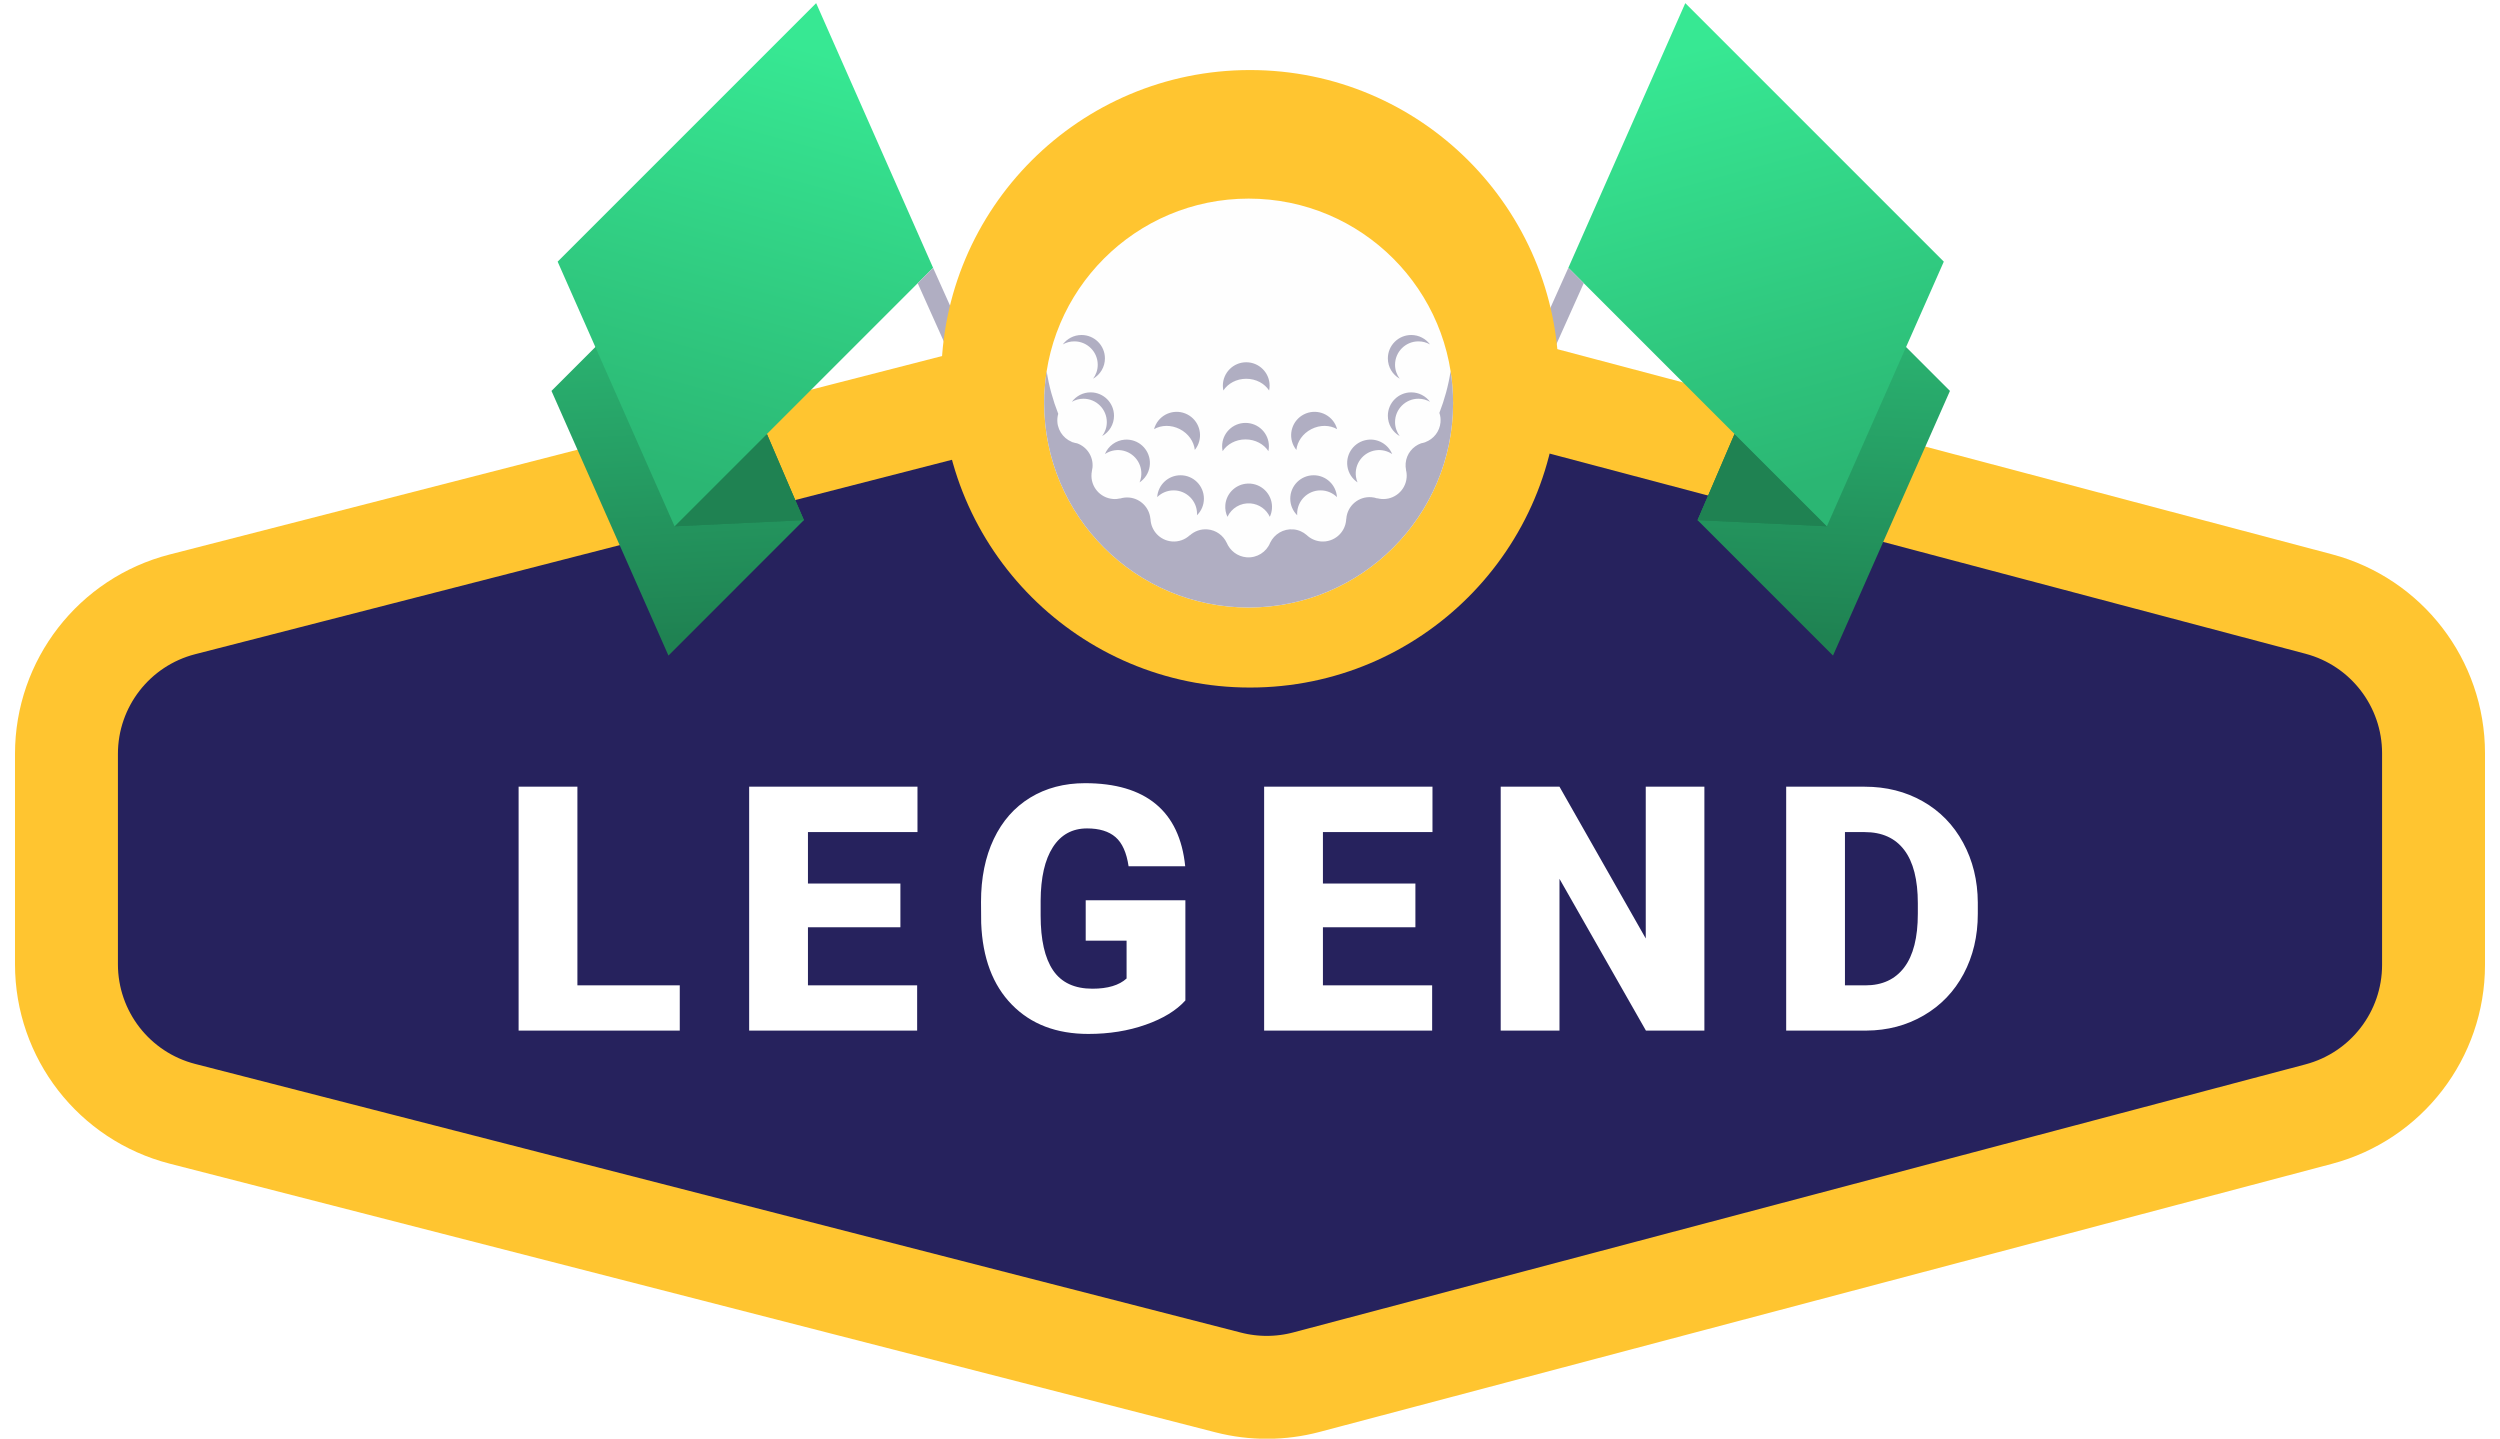 <?xml version="1.0" encoding="UTF-8"?>
<svg width="106px" height="61px" viewBox="0 0 106 61" version="1.1" xmlns="http://www.w3.org/2000/svg" xmlns:xlink="http://www.w3.org/1999/xlink">
    <title>legend@1.5x</title>
    <defs>
        <linearGradient x1="18.391%" y1="8.434%" x2="100%" y2="91.566%" id="linearGradient-1">
            <stop stop-color="#2BB673" offset="0%"></stop>
            <stop stop-color="#1F8252" offset="100%"></stop>
        </linearGradient>
        <linearGradient x1="100%" y1="66.478%" x2="0%" y2="33.522%" id="linearGradient-2">
            <stop stop-color="#2BB673" offset="0%"></stop>
            <stop stop-color="#37E893" offset="100%"></stop>
        </linearGradient>
        <filter x="-22.9%" y="-22.9%" width="149.0%" height="149.0%" filterUnits="objectBoundingBox" id="filter-3">
            <feOffset dx="0" dy="1" in="SourceAlpha" result="shadowOffsetOuter1"></feOffset>
            <feGaussianBlur stdDeviation="0.5" in="shadowOffsetOuter1" result="shadowBlurOuter1"></feGaussianBlur>
            <feColorMatrix values="0 0 0 0 0.065   0 0 0 0 0.058   0 0 0 0 0.16  0 0 0 0.3 0" type="matrix" in="shadowBlurOuter1" result="shadowMatrixOuter1"></feColorMatrix>
            <feMerge>
                <feMergeNode in="shadowMatrixOuter1"></feMergeNode>
                <feMergeNode in="SourceGraphic"></feMergeNode>
            </feMerge>
        </filter>
    </defs>
    <g id="Badges" stroke="none" stroke-width="1" fill="none" fill-rule="evenodd">
        <g id="badges-v4" transform="translate(-1062, -1211)">
            <g id="legend" transform="translate(1067, 1206)">
                <path d="M47.082,19.231 C48.166,18.952 49.304,18.956 50.386,19.243 L50.386,19.243 L93.312,30.61 C94.747,30.99 95.965,31.83 96.823,32.945 C97.682,34.061 98.182,35.453 98.182,36.938 L98.182,36.938 L98.182,45.911 C98.182,47.396 97.682,48.788 96.823,49.903 C95.965,51.019 94.747,51.858 93.312,52.238 L93.312,52.238 L50.386,63.606 C49.304,63.892 48.166,63.896 47.082,63.618 L47.082,63.618 L2.735,52.225 C1.288,51.853 0.059,51.015 -0.809,49.897 C-1.676,48.778 -2.182,47.379 -2.182,45.885 L-2.182,45.885 L-2.182,36.963 C-2.182,35.47 -1.676,34.071 -0.809,32.952 C0.059,31.833 1.288,30.996 2.735,30.624 L2.735,30.624 Z" id="Combined-Shape-Copy-3" stroke="#FFC530" stroke-width="4.364" fill="#26225D"></path>
                <g id="Group" transform="translate(57.485, 5.818)">
                    <g id="component/graphics/falg-copy-11" transform="translate(12.364, 12.364) rotate(-315) translate(-12.364, -12.364) ">
                        <polygon id="Rectangle-Copy-14" fill="url(#linearGradient-1)" points="12.179 9.227 20.299 9.227 24.727 20.668 16.608 20.668"></polygon>
                        <polygon id="Rectangle-Copy-26" fill="#1F8252" points="15.132 16.977 20.668 16.977 16.608 20.668"></polygon>
                        <polygon id="Rectangle-Copy-27" fill="#1F8252" style="mix-blend-mode: multiply;" points="15.132 16.977 20.668 16.977 16.608 20.668"></polygon>
                        <polygon id="Rectangle" fill="url(#linearGradient-2)" points="0.738 5.536 16.239 5.536 20.668 16.977 5.167 16.977"></polygon>
                        <polygon id="Rectangle" fill="#B0AEC2" points="5.167 16.977 6.09 16.977 9.042 24.727 8.119 24.727"></polygon>
                    </g>
                </g>
                <g id="Group" transform="translate(13.848, 5.818)">
                    <g id="component/graphics/falg-copy-12" transform="translate(12.364, 12.364) scale(-1, 1) rotate(-315) translate(-12.364, -12.364) ">
                        <polygon id="Rectangle-Copy-14" fill="url(#linearGradient-1)" points="12.179 9.227 20.299 9.227 24.727 20.668 16.608 20.668"></polygon>
                        <polygon id="Rectangle-Copy-26" fill="#1F8252" points="15.132 16.977 20.668 16.977 16.608 20.668"></polygon>
                        <polygon id="Rectangle-Copy-27" fill="#1F8252" style="mix-blend-mode: multiply;" points="15.132 16.977 20.668 16.977 16.608 20.668"></polygon>
                        <polygon id="Rectangle" fill="url(#linearGradient-2)" points="0.738 5.536 16.239 5.536 20.668 16.977 5.167 16.977"></polygon>
                        <polygon id="Rectangle" fill="#B0AEC2" points="5.167 16.977 6.09 16.977 9.042 24.727 8.119 24.727"></polygon>
                    </g>
                </g>
                <circle id="Oval-Copy" fill="#FFC530" cx="48" cy="21.061" r="13.091"></circle>
                <g id="components/graphics/golf-ball-copy-2" transform="translate(39.273, 12.333)" filter="url(#filter-3)">
                    <path d="M17.338,8.757 C17.338,13.545 13.457,17.426 8.669,17.426 C3.881,17.426 -1.75422568e-05,13.545 -1.75422568e-05,8.757 C-1.75422568e-05,3.969 3.881,0.088 8.669,0.088 C13.457,0.088 17.338,3.969 17.338,8.757" id="Fill-1" fill="#FEFEFE"></path>
                    <path d="M17.233,7.407 C17.302,7.847 17.338,8.298 17.338,8.757 C17.338,13.545 13.457,17.426 8.669,17.426 C3.881,17.426 -3.50845136e-05,13.545 -3.50845136e-05,8.757 C-3.50845136e-05,8.298 0.036,7.847 0.105,7.407 C0.203,8.034 0.371,8.637 0.596,9.212 C0.579,9.273 0.566,9.336 0.561,9.401 C0.523,9.842 0.78,10.24 1.168,10.401 C1.17,10.404 1.171,10.407 1.173,10.411 C1.186,10.412 1.198,10.415 1.21,10.417 C1.271,10.439 1.334,10.455 1.4,10.465 C1.811,10.614 2.089,11.023 2.05,11.48 C2.046,11.529 2.037,11.577 2.026,11.624 L2.026,11.624 C2.019,11.667 2.012,11.708 2.008,11.751 C1.961,12.297 2.366,12.777 2.912,12.823 C3.019,12.833 3.124,12.824 3.223,12.8 C3.224,12.801 3.225,12.802 3.226,12.803 C3.344,12.767 3.47,12.752 3.6,12.763 C4.086,12.805 4.46,13.191 4.503,13.66 C4.504,13.661 4.506,13.662 4.508,13.663 C4.521,14.161 4.907,14.581 5.415,14.624 C5.706,14.649 5.978,14.545 6.175,14.36 C6.177,14.361 6.179,14.362 6.181,14.362 C6.377,14.187 6.642,14.089 6.925,14.113 C7.289,14.144 7.589,14.368 7.736,14.675 L7.736,14.675 C7.877,15.013 8.192,15.263 8.578,15.296 C9.023,15.334 9.425,15.072 9.583,14.677 L9.583,14.677 C9.759,14.314 10.143,14.077 10.567,14.113 C10.784,14.131 10.977,14.22 11.13,14.353 C11.288,14.504 11.496,14.604 11.731,14.624 C12.276,14.671 12.757,14.266 12.803,13.721 C12.804,13.706 12.804,13.692 12.805,13.678 C12.806,13.677 12.808,13.676 12.81,13.675 C12.81,13.668 12.81,13.66 12.811,13.652 C12.857,13.107 13.337,12.702 13.883,12.749 C13.965,12.756 14.043,12.773 14.118,12.799 C14.12,12.797 14.122,12.795 14.125,12.793 C14.18,12.807 14.236,12.818 14.295,12.823 C14.841,12.87 15.321,12.465 15.368,11.919 C15.378,11.806 15.367,11.696 15.34,11.592 C15.341,11.591 15.342,11.59 15.343,11.589 C15.325,11.499 15.319,11.406 15.327,11.31 C15.361,10.91 15.63,10.588 15.985,10.462 C16.041,10.452 16.097,10.438 16.15,10.419 C16.154,10.418 16.158,10.416 16.162,10.416 C16.163,10.415 16.163,10.414 16.163,10.413 C16.511,10.283 16.771,9.964 16.804,9.57 C16.816,9.431 16.799,9.297 16.757,9.173 C16.975,8.61 17.138,8.02 17.233,7.407 Z M8.638,12.17 L8.754,12.173 C9.299,12.22 9.704,12.7 9.657,13.246 C9.647,13.365 9.615,13.478 9.567,13.58 C9.422,13.27 9.12,13.043 8.754,13.012 C8.327,12.975 7.942,13.214 7.771,13.581 C7.7,13.429 7.666,13.256 7.681,13.077 C7.721,12.609 8.079,12.245 8.525,12.18 L8.638,12.17 Z M5.781,11.818 C6.329,11.818 6.773,12.262 6.773,12.81 C6.773,13.086 6.66,13.336 6.478,13.515 C6.479,13.494 6.481,13.473 6.481,13.451 C6.481,12.903 6.037,12.459 5.489,12.459 C5.217,12.459 4.971,12.568 4.792,12.745 C4.826,12.228 5.255,11.818 5.781,11.818 Z M11.426,11.818 C11.952,11.818 12.381,12.228 12.414,12.745 C12.235,12.568 11.989,12.459 11.717,12.459 C11.17,12.459 10.726,12.903 10.726,13.451 C10.726,13.473 10.728,13.494 10.729,13.515 C10.547,13.336 10.434,13.086 10.434,12.81 C10.434,12.262 10.878,11.818 11.426,11.818 Z M3.52,10.306 L3.634,10.316 C4.176,10.395 4.552,10.898 4.473,11.44 C4.432,11.728 4.269,11.969 4.045,12.12 C4.075,12.046 4.098,11.967 4.11,11.884 C4.189,11.342 3.813,10.839 3.271,10.76 C3.017,10.724 2.773,10.787 2.576,10.92 C2.717,10.578 3.039,10.34 3.408,10.309 L3.52,10.306 Z M14.755,10.92 C14.558,10.787 14.313,10.724 14.06,10.76 C13.517,10.839 13.142,11.342 13.22,11.884 C13.232,11.967 13.255,12.046 13.286,12.12 C13.062,11.969 12.899,11.728 12.857,11.44 C12.779,10.898 13.154,10.395 13.697,10.316 C14.156,10.249 14.586,10.51 14.755,10.92 Z M8.537,9.598 C9.085,9.598 9.529,10.042 9.529,10.59 C9.529,10.66 9.521,10.729 9.507,10.795 C9.313,10.498 8.952,10.298 8.537,10.298 C8.122,10.298 7.761,10.498 7.567,10.795 C7.553,10.729 7.545,10.66 7.545,10.59 C7.545,10.042 7.989,9.598 8.537,9.598 Z M6.067,9.237 C6.555,9.486 6.749,10.083 6.5,10.571 C6.468,10.634 6.429,10.691 6.387,10.744 C6.349,10.392 6.118,10.049 5.749,9.861 C5.379,9.672 4.966,9.686 4.659,9.863 C4.676,9.797 4.701,9.732 4.733,9.67 C4.982,9.182 5.579,8.988 6.067,9.237 Z M12.347,9.67 C12.379,9.732 12.403,9.797 12.42,9.863 C12.113,9.686 11.7,9.672 11.331,9.861 C10.961,10.049 10.73,10.392 10.693,10.744 C10.65,10.691 10.612,10.634 10.58,10.571 C10.331,10.083 10.525,9.486 11.012,9.237 C11.5,8.988 12.098,9.182 12.347,9.67 Z M1.969,8.303 C2.517,8.303 2.961,8.747 2.961,9.295 C2.961,9.664 2.759,9.985 2.459,10.156 C2.582,9.991 2.656,9.787 2.656,9.565 C2.656,9.017 2.212,8.573 1.664,8.573 C1.486,8.573 1.319,8.621 1.174,8.704 C1.355,8.461 1.643,8.303 1.969,8.303 Z M15.564,8.303 C15.89,8.303 16.178,8.461 16.359,8.704 C16.215,8.621 16.048,8.573 15.869,8.573 C15.321,8.573 14.877,9.017 14.877,9.565 C14.877,9.787 14.951,9.991 15.074,10.156 C14.774,9.985 14.572,9.664 14.572,9.295 C14.572,8.747 15.016,8.303 15.564,8.303 Z M8.567,7.027 C9.115,7.027 9.559,7.471 9.559,8.019 C9.559,8.089 9.551,8.158 9.537,8.224 C9.344,7.927 8.982,7.727 8.567,7.727 C8.153,7.727 7.791,7.927 7.598,8.224 C7.584,8.158 7.576,8.089 7.576,8.019 C7.576,7.471 8.02,7.027 8.567,7.027 Z M1.584,5.871 C2.132,5.871 2.576,6.315 2.576,6.863 C2.576,7.232 2.374,7.553 2.074,7.724 C2.197,7.559 2.271,7.355 2.271,7.133 C2.271,6.585 1.827,6.141 1.279,6.141 C1.1,6.141 0.933,6.189 0.789,6.271 C0.97,6.029 1.258,5.871 1.584,5.871 Z M15.564,5.871 C15.89,5.871 16.178,6.029 16.359,6.271 C16.215,6.189 16.048,6.141 15.869,6.141 C15.321,6.141 14.877,6.585 14.877,7.133 C14.877,7.355 14.951,7.559 15.074,7.724 C14.774,7.553 14.572,7.232 14.572,6.863 C14.572,6.315 15.016,5.871 15.564,5.871 Z" id="Combined-Shape" fill="#B0AEC2"></path>
                </g>
                <path d="M23.822,48.697 L23.822,46.779 L19.482,46.779 L19.482,38.356 L16.989,38.356 L16.989,48.697 L23.822,48.697 Z M33.887,48.697 L33.887,46.779 L29.257,46.779 L29.257,44.315 L33.177,44.315 L33.177,42.461 L29.257,42.461 L29.257,40.281 L33.901,40.281 L33.901,38.356 L26.764,38.356 L26.764,48.697 L33.887,48.697 Z M41.147,48.839 C42.028,48.839 42.838,48.709 43.576,48.448 C44.315,48.188 44.876,47.845 45.26,47.419 L45.26,47.419 L45.26,43.171 L41.034,43.171 L41.034,44.883 L42.767,44.883 L42.767,46.488 C42.45,46.777 41.967,46.921 41.318,46.921 C40.56,46.921 40.005,46.662 39.652,46.144 C39.3,45.625 39.123,44.85 39.123,43.818 L39.123,43.818 L39.123,43.193 C39.128,42.208 39.301,41.45 39.642,40.92 C39.983,40.39 40.466,40.125 41.091,40.125 C41.611,40.125 42.014,40.248 42.298,40.494 C42.582,40.74 42.767,41.152 42.852,41.73 L42.852,41.73 L45.253,41.73 C45.134,40.56 44.719,39.681 44.006,39.091 C43.294,38.502 42.293,38.207 41.005,38.207 C40.125,38.207 39.349,38.412 38.679,38.821 C38.009,39.231 37.495,39.816 37.135,40.576 C36.775,41.335 36.595,42.224 36.595,43.242 L36.595,43.242 L36.602,44.137 C36.659,45.615 37.092,46.768 37.902,47.596 C38.711,48.425 39.793,48.839 41.147,48.839 Z M55.723,48.697 L55.723,46.779 L51.092,46.779 L51.092,44.315 L55.013,44.315 L55.013,42.461 L51.092,42.461 L51.092,40.281 L55.737,40.281 L55.737,38.356 L48.599,38.356 L48.599,48.697 L55.723,48.697 Z M61.122,48.697 L61.122,42.262 L64.787,48.697 L67.266,48.697 L67.266,38.356 L64.78,38.356 L64.78,44.791 L61.122,38.356 L58.63,38.356 L58.63,48.697 L61.122,48.697 Z M74.136,48.697 C75.03,48.692 75.841,48.478 76.568,48.054 C77.295,47.63 77.858,47.043 78.258,46.293 C78.658,45.542 78.859,44.694 78.859,43.747 L78.859,43.747 L78.859,43.271 C78.854,42.333 78.647,41.487 78.237,40.732 C77.828,39.977 77.258,39.392 76.529,38.978 C75.8,38.563 74.978,38.356 74.064,38.356 L74.064,38.356 L70.734,38.356 L70.734,48.697 L74.136,48.697 Z M74.093,46.779 L73.226,46.779 L73.226,40.281 L74.064,40.281 C74.798,40.281 75.357,40.534 75.741,41.041 C76.124,41.547 76.316,42.3 76.316,43.299 L76.316,43.299 L76.316,43.747 C76.316,44.75 76.124,45.507 75.741,46.016 C75.357,46.525 74.808,46.779 74.093,46.779 L74.093,46.779 Z" id="LEGEND" fill="#FFFFFF" fill-rule="nonzero"></path>
            </g>
        </g>
    </g>
</svg>